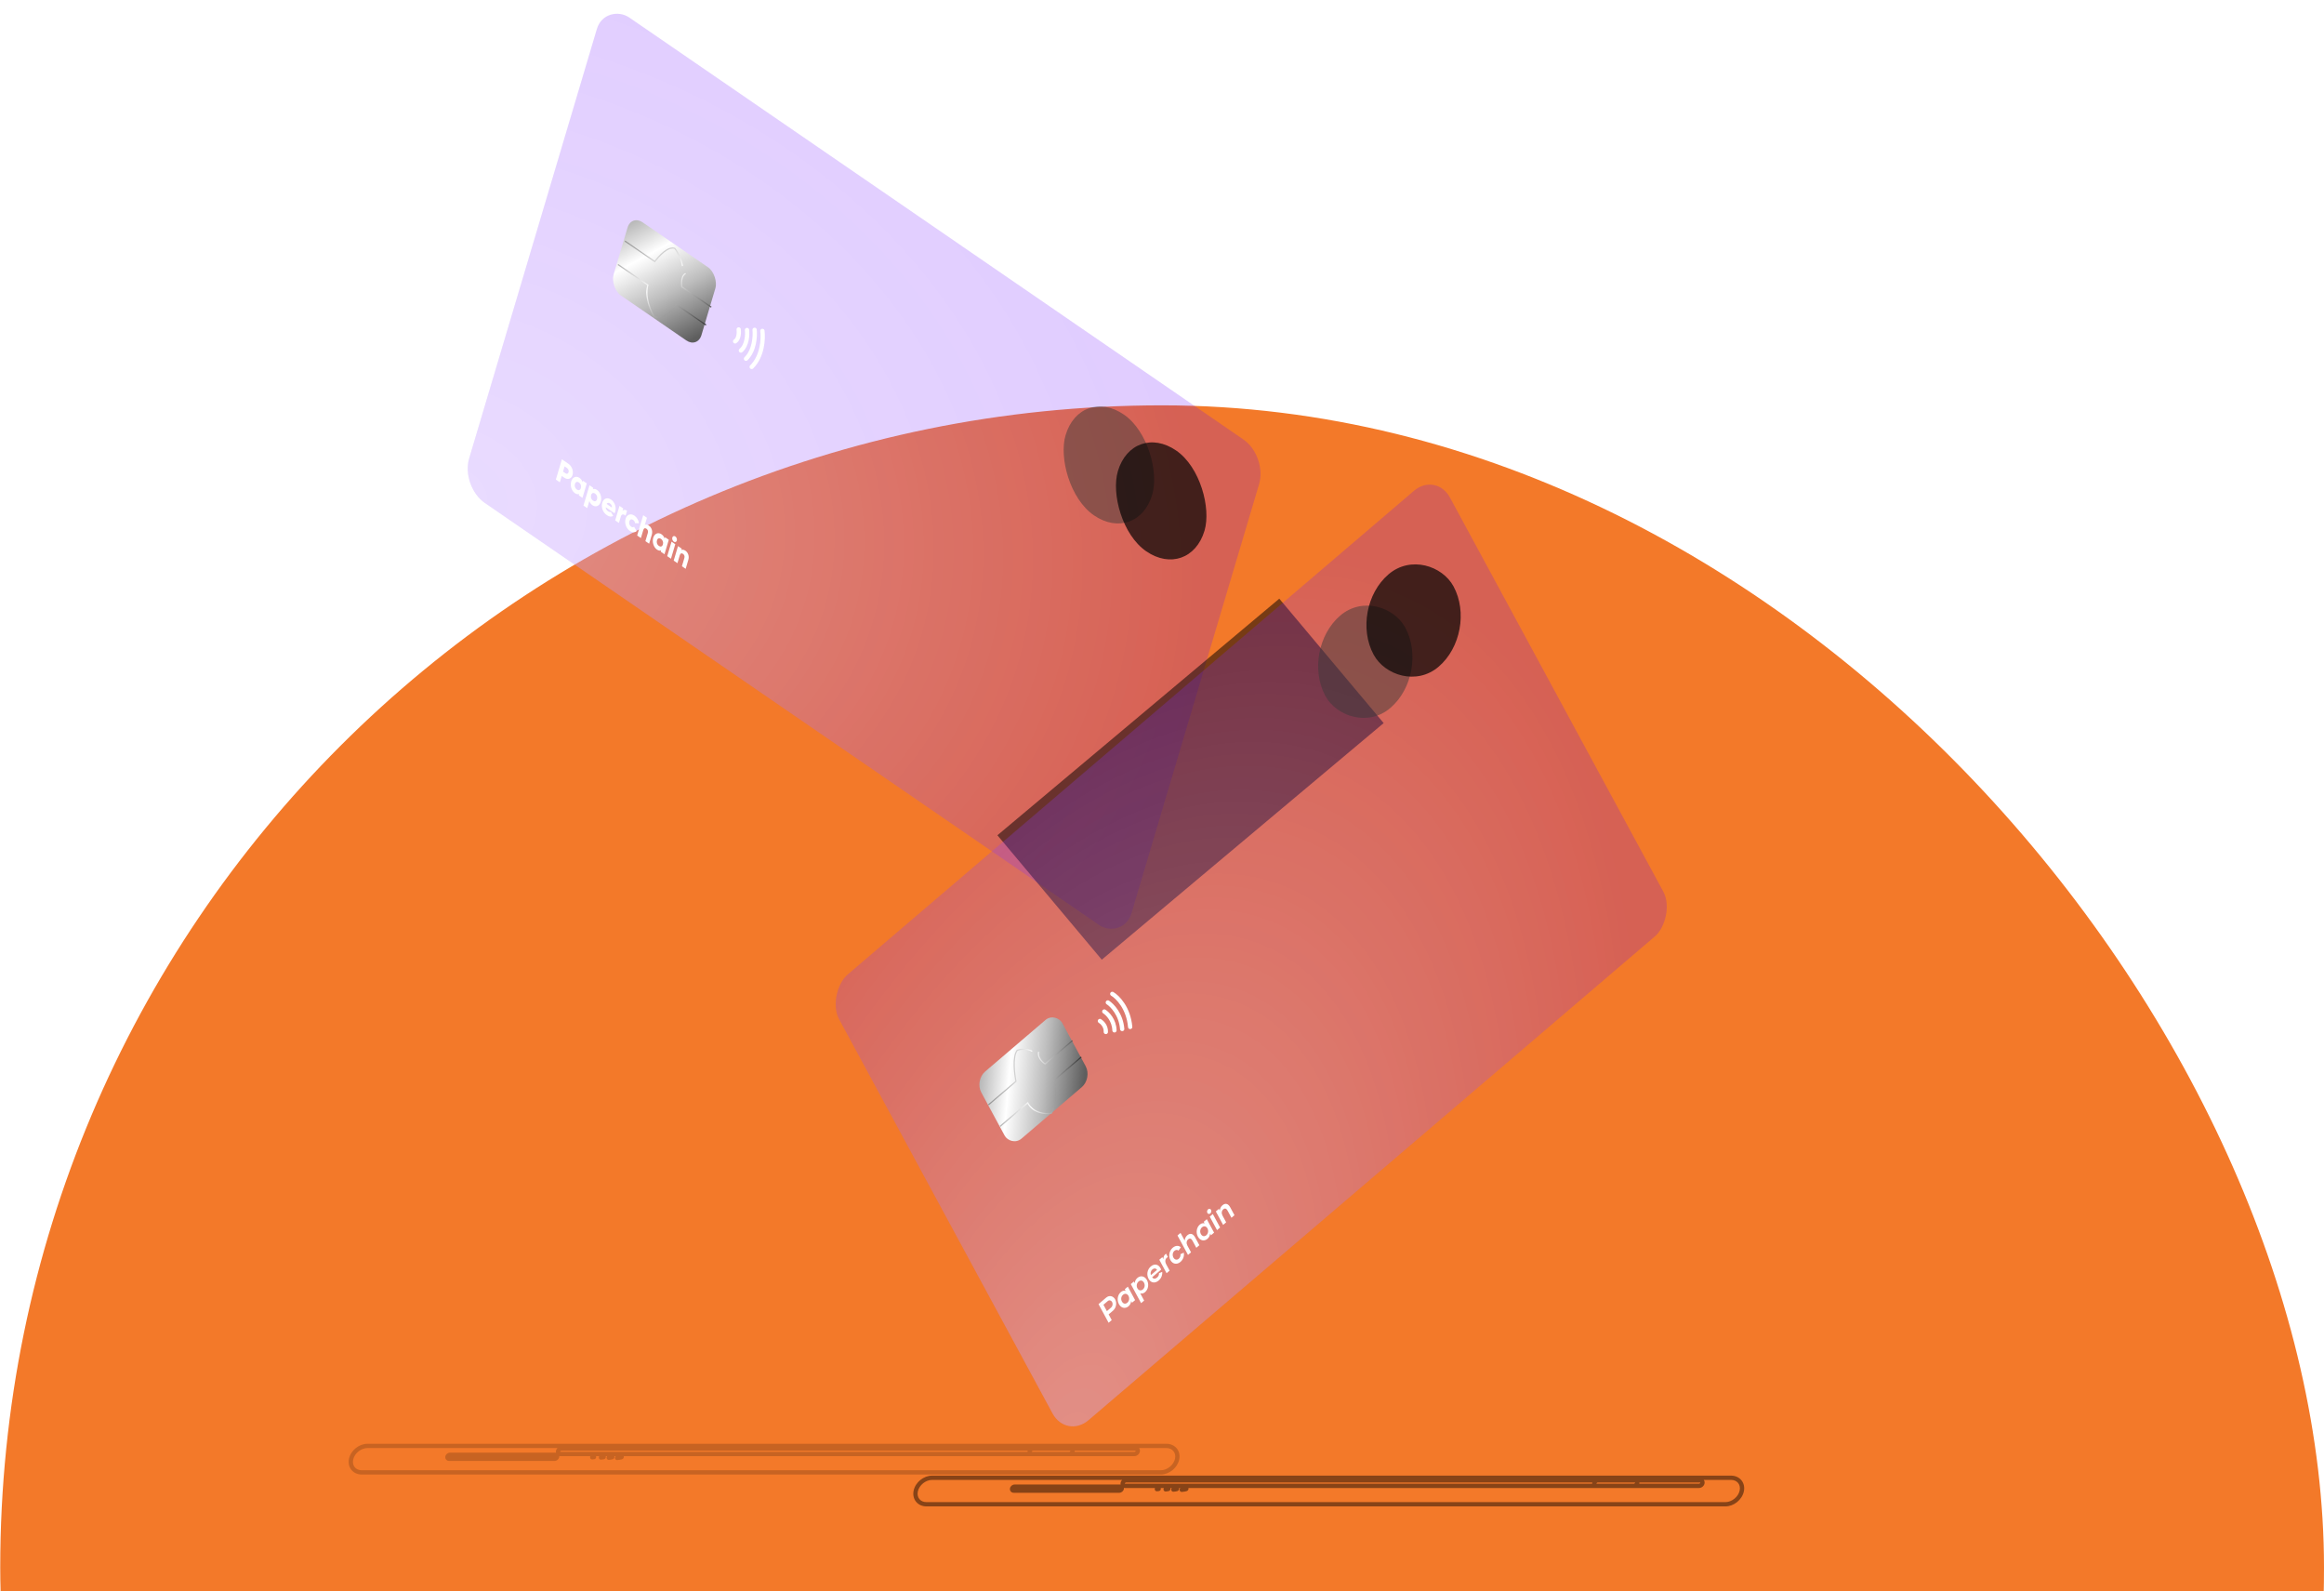 <svg width="1537" height="1052" viewBox="0 0 1537 1052" fill="none" xmlns="http://www.w3.org/2000/svg">
<rect x="0.158" y="268" width="1536.84" height="1536.84" rx="768.421" fill="#F37929"/>
<g filter="url(#filter0_bii)">
<rect width="335.043" height="531.536" rx="19.314" transform="matrix(0.285 -0.958 0.824 0.566 304 321.112)" fill="#6503FF" fill-opacity="0.2"/>
<rect width="335.043" height="531.536" rx="19.314" transform="matrix(0.285 -0.958 0.824 0.566 304 321.112)" fill="url(#paint0_radial)"/>
</g>
<rect opacity="0.48" width="69.532" height="69.532" rx="34.766" transform="matrix(0.824 0.566 -0.285 0.958 714.637 254.424)" fill="#3A3A3A"/>
<rect opacity="0.7" width="69.532" height="69.532" rx="34.766" transform="matrix(0.824 0.566 -0.285 0.958 749.231 278.2)" fill="#040404"/>
<g filter="url(#filter1_i)">
<rect width="70.562" height="50.475" rx="9.013" transform="matrix(0.824 0.566 -0.285 0.958 418.359 142.671)" fill="url(#paint1_linear)"/>
</g>
<path d="M413.307 159.369L433.082 172.96C435.665 169.349 441.929 162.554 446.317 164.265C447.643 165.918 450.512 170.558 451.372 175.893M408.69 174.877L428.465 188.467C426.178 196.147 430.399 205.809 432.795 209.68C438.302 211.21 444.796 204.831 447.356 201.451L466.909 214.89M470.427 203.074L450.873 189.635C450.564 187.1 450.65 181.802 453.475 180.897" stroke="url(#paint2_linear)" stroke-width="0.773"/>
<path d="M488.538 217.812C488.804 219.779 488.707 224.112 486.186 225.71M494.052 218.182C494.415 221.256 494.115 228.275 490.01 231.757M499.072 218.065C499.509 222.181 498.981 231.768 493.377 237.193M504.227 218.783C504.881 223.742 504.379 235.448 497.136 242.601" stroke="white" stroke-width="2.833" stroke-linecap="round" stroke-linejoin="round"/>
<path d="M375.984 306.67L371.616 303.668L367.621 317.086L370.259 318.899L371.514 314.682L373.245 315.871C375.519 317.435 377.894 316.596 378.653 314.046C379.412 311.497 378.259 308.234 375.984 306.67ZM374.101 312.996L372.37 311.807L373.398 308.356L375.128 309.546C375.936 310.101 376.307 311.256 376.016 312.234C375.724 313.211 374.909 313.551 374.101 312.996ZM385.599 317.897L385.331 318.797C385.004 317.695 384.327 316.699 383.223 315.94C381.064 314.456 378.627 315.437 377.777 318.293C376.926 321.149 378.05 324.577 380.209 326.061C381.314 326.82 382.253 326.934 383.014 326.58L382.745 327.481L385.218 329.18L388.071 319.596L385.599 317.897ZM381.514 323.679C380.377 322.898 379.821 321.43 380.249 319.993C380.677 318.555 381.77 318.22 382.907 319.002C384.044 319.784 384.6 321.251 384.172 322.689C383.744 324.126 382.652 324.461 381.514 323.679ZM394.893 323.961C393.789 323.202 392.85 323.088 392.089 323.443L392.357 322.542L389.885 320.842L385.89 334.26L388.362 335.96L389.772 331.225C390.099 332.327 390.776 333.323 391.88 334.082C394.039 335.566 396.476 334.585 397.326 331.729C398.176 328.873 397.052 325.445 394.893 323.961ZM392.196 331.02C391.059 330.239 390.503 328.771 390.931 327.334C391.359 325.896 392.451 325.562 393.588 326.343C394.726 327.125 395.282 328.592 394.854 330.03C394.425 331.467 393.333 331.802 392.196 331.02ZM400.594 335.361L406.445 339.382C406.62 339.063 406.767 338.702 406.887 338.3C407.748 335.405 406.613 332.016 404.207 330.362C401.602 328.572 399.166 329.553 398.316 332.409C397.465 335.265 398.556 338.67 401.375 340.608C402.94 341.684 404.36 341.851 405.556 341.103L403.972 338.421C403.516 338.616 402.848 338.526 402.172 338.062C401.266 337.439 400.61 336.573 400.594 335.361ZM401.184 333.18C401.705 332.361 402.492 332.254 403.431 332.9C404.173 333.41 404.795 334.322 404.727 335.615L401.184 333.18ZM411.68 337.877L412.188 336.171L409.716 334.472L406.862 344.056L409.334 345.755L410.624 341.423C411.189 339.525 412.782 340.043 413.747 340.937L414.717 337.678C413.679 336.965 412.392 336.819 411.68 337.877ZM416.597 351.07C418.212 352.18 419.904 352.165 421.058 351.157L419.327 348.235C418.864 348.725 418.134 348.709 417.409 348.21C416.337 347.474 415.814 346.029 416.208 344.706C416.602 343.384 417.661 343.027 418.733 343.763C419.458 344.261 419.931 345.072 420.012 345.935L422.605 345.962C422.336 343.999 421.209 342.048 419.61 340.949C417.105 339.227 414.586 340.151 413.736 343.007C412.885 345.863 414.092 349.348 416.597 351.07ZM429.16 347.512C428.072 346.764 427.111 346.658 426.455 347.061L427.864 342.327L425.392 340.627L421.397 354.045L423.869 355.745L425.427 350.512C425.833 349.151 426.642 348.968 427.548 349.591C428.339 350.134 428.817 351.132 428.463 352.321L426.836 357.784L429.309 359.483L431.061 353.598C431.831 351.01 430.824 348.656 429.16 347.512ZM439.843 355.178L439.575 356.078C439.248 354.976 438.571 353.98 437.467 353.221C435.308 351.737 432.871 352.718 432.021 355.574C431.171 358.43 432.295 361.858 434.454 363.342C435.558 364.101 436.497 364.215 437.258 363.861L436.99 364.762L439.462 366.461L442.315 356.877L439.843 355.178ZM435.759 360.96C434.621 360.179 434.065 358.711 434.493 357.274C434.921 355.836 436.014 355.501 437.151 356.283C438.288 357.065 438.844 358.532 438.416 359.97C437.988 361.407 436.896 361.742 435.759 360.96ZM445.617 358.13C446.424 358.685 447.334 358.363 447.614 357.424C447.893 356.485 447.452 355.234 446.644 354.679C445.836 354.124 444.926 354.446 444.647 355.385C444.367 356.324 444.809 357.575 445.617 358.13ZM441.276 367.708L443.748 369.407L446.602 359.823L444.129 358.123L441.276 367.708ZM453.32 364.117C452.232 363.369 451.271 363.263 450.615 363.666L450.883 362.765L448.411 361.066L445.557 370.65L448.03 372.35L449.588 367.117C449.993 365.756 450.802 365.573 451.708 366.196C452.5 366.739 452.977 367.737 452.623 368.926L450.997 374.389L453.469 376.088L455.221 370.203C455.991 367.615 454.985 365.261 453.32 364.117Z" fill="white"/>
<g filter="url(#filter2_f)">
<rect x="659.646" y="552.247" width="243.358" height="107.389" transform="rotate(-40 659.646 552.247)" fill="black" fill-opacity="0.51"/>
</g>
<g filter="url(#filter3_bii)">
<rect width="335.043" height="531.536" rx="19.314" transform="matrix(-0.476 -0.879 0.76 -0.649 704.503 950.962)" fill="#6503FF" fill-opacity="0.2"/>
<rect width="335.043" height="531.536" rx="19.314" transform="matrix(-0.476 -0.879 0.76 -0.649 704.503 950.962)" fill="url(#paint3_radial)"/>
</g>
<rect opacity="0.48" width="69.532" height="69.532" rx="34.766" transform="matrix(0.76 -0.649 0.476 0.879 859.991 429.533)" fill="#3A3A3A"/>
<rect opacity="0.7" width="69.532" height="69.532" rx="34.766" transform="matrix(0.76 -0.649 0.476 0.879 891.911 402.271)" fill="#040404"/>
<g filter="url(#filter4_i)">
<rect width="70.562" height="50.475" rx="9.013" transform="matrix(0.76 -0.649 0.476 0.879 645.445 715.104)" fill="url(#paint4_linear)"/>
</g>
<path d="M653.698 730.522L671.944 714.938C670.878 709.848 669.551 698.619 672.764 694.421C674.463 693.796 678.818 693.049 682.649 695.061M661.399 744.752L679.644 729.169C683.458 736.216 691.681 736.723 695.316 736.095C698.954 730.479 698.004 719.213 697.075 714.282L715.116 698.873M709.249 688.03L691.207 703.44C689.434 702.367 686.085 699.261 686.868 695.421" stroke="url(#paint5_linear)" stroke-width="0.773"/>
<path d="M727.426 675.057C728.814 675.859 731.542 678.43 731.348 682.305M730.325 668.773C732.468 670.088 736.817 674.421 737.066 681.23M732.673 662.794C735.518 664.613 741.402 670.671 742.171 680.347M735.621 657.13C739.111 659.171 746.364 666.4 747.448 678.986" stroke="white" stroke-width="2.833" stroke-linecap="round" stroke-linejoin="round"/>
<path d="M731.508 857.992L726.52 862.253L733.183 874.565L735.251 872.799L733.214 869.035L736.043 866.619C738.491 864.527 738.64 861.186 737.517 859.11C736.412 857.07 733.85 855.992 731.508 857.992ZM734.821 864.525L732.053 866.889L729.768 862.667L732.627 860.225C733.646 859.355 734.913 859.765 735.503 860.855C736.084 861.928 735.946 863.563 734.821 864.525ZM746.345 863.684C747.425 862.762 747.991 861.507 748.1 860.23L748.69 861.321L750.713 859.593L745.897 850.693L743.874 852.42L744.455 853.493C743.469 853.152 742.342 853.369 741.262 854.291C739.133 856.11 738.535 859.526 740.001 862.235C741.458 864.926 744.216 865.502 746.345 863.684ZM745.571 861.31C744.309 862.388 742.822 862.064 741.984 860.516C741.156 858.985 741.473 857.146 742.735 856.068C743.951 855.029 745.505 855.27 746.334 856.801C747.171 858.349 746.788 860.271 745.571 861.31ZM752.235 844.919C751.14 845.854 750.58 847.079 750.455 848.369L749.874 847.296L747.867 849.01L754.682 861.604L756.689 859.89L754.1 855.105C755.101 855.434 756.223 855.247 757.318 854.312C759.447 852.494 760.02 849.073 758.563 846.381C757.097 843.673 754.364 843.101 752.235 844.919ZM755.845 852.535C754.628 853.574 753.065 853.315 752.227 851.767C751.399 850.237 751.792 848.333 753.008 847.293C754.271 846.215 755.749 846.522 756.577 848.052C757.414 849.6 757.107 851.457 755.845 852.535ZM766.329 846.616C768.352 844.888 768.856 842.451 768.669 840.913L766.526 841.843C766.584 842.772 766.267 843.788 765.294 844.62C763.894 845.815 762.719 845.533 761.963 844.506L767.94 839.402C767.833 839.081 767.691 838.817 767.538 838.536C766.158 835.985 763.619 835.197 761.094 837.353C758.676 839.418 758.168 842.835 759.605 845.491C761.128 848.306 763.865 848.72 766.329 846.616ZM761.173 843.046C760.728 841.935 760.974 840.336 762.145 839.336C763.346 838.31 764.552 838.566 765.234 839.578L761.173 843.046ZM769.435 832.518L768.721 831.199L766.713 832.913L771.53 841.814L773.537 840.099L771.443 836.23C770.149 833.837 770.57 832.192 772.374 831.088L771.194 828.907C769.888 829.739 769.329 831.091 769.435 832.518ZM780.703 834.339C782.817 832.533 783.303 829.855 782.874 828.241L780.68 829.241C780.912 830.123 780.569 831.419 779.565 832.276C778.288 833.367 776.791 832.82 776.039 831.43C775.277 830.023 775.442 828.108 776.719 827.017C777.723 826.16 778.837 826.288 779.404 826.884L780.942 824.671C779.914 823.594 777.734 823.141 775.605 824.959C773.263 826.959 772.624 830.463 774.061 833.119C775.508 835.792 778.346 836.352 780.703 834.339ZM785.235 816.734C784.125 817.683 783.602 818.977 783.499 820.224L780.757 815.158L778.75 816.872L785.698 829.713L787.706 827.998L785.326 823.601C784.479 822.035 784.657 820.392 785.782 819.43C786.892 818.482 787.891 818.89 788.624 820.244L791.204 825.011L793.211 823.296L790.394 818.09C789.109 815.715 787.242 815.02 785.235 816.734ZM798.578 819.072C799.658 818.15 800.224 816.895 800.334 815.618L800.924 816.709L802.946 814.981L798.13 806.081L796.107 807.809L796.688 808.882C795.703 808.54 794.575 808.757 793.495 809.68C791.366 811.498 790.769 814.914 792.235 817.623C793.691 820.314 796.449 820.891 798.578 819.072ZM797.805 816.698C796.542 817.776 795.055 817.452 794.217 815.904C793.389 814.374 793.706 812.535 794.968 811.456C796.185 810.417 797.739 810.659 798.567 812.189C799.405 813.737 799.021 815.659 797.805 816.698ZM800.443 802.28C801.112 801.708 801.321 800.655 800.902 799.881C800.502 799.143 799.646 798.999 798.977 799.571C798.308 800.142 798.099 801.195 798.499 801.934C798.918 802.708 799.774 802.851 800.443 802.28ZM804.901 813.312L806.924 811.584L802.107 802.684L800.085 804.412L804.901 813.312ZM808.463 796.896C807.353 797.844 806.831 799.139 806.727 800.385L806.117 799.259L804.11 800.974L808.926 809.874L810.934 808.16L808.554 803.762C807.707 802.197 807.885 800.553 809.01 799.592C810.121 798.644 811.119 799.051 811.852 800.405L814.432 805.172L816.439 803.458L813.622 798.251C812.337 795.876 810.471 795.181 808.463 796.896Z" fill="white"/>
<g opacity="0.6">
<g filter="url(#filter5_f)">
<path d="M1141.1 994.57V993.153V994.57ZM1144.84 977.058V978.474V977.058ZM612.716 994.57V995.986V994.57ZM744 982.408V983.825V982.408ZM1080.52 982.408V980.992V982.408ZM1081.3 978.774V977.358V978.774ZM744.778 978.774V980.19V978.774ZM1055.92 982.408V980.992V982.408ZM1123.67 982.408V983.825V982.408ZM1124.44 978.774V980.19V978.774ZM1056.7 978.774V977.358V978.774ZM670.426 985.571V986.988V985.571ZM740.249 985.571V984.155V985.571ZM740.813 982.933V981.517V982.933ZM670.99 982.933V984.35V982.933ZM694.023 983.846V985.263L694.13 985.263L694.235 985.247L694.023 983.846ZM705.217 983.041L705.242 981.625L705.222 981.624L705.201 981.625L705.217 983.041ZM693.842 984.692L695.227 984.989L695.594 983.276H693.842V984.692ZM717.401 984.692V983.276H717.302L717.204 983.289L717.401 984.692ZM704.687 985.518L704.648 986.934L704.679 986.934L704.71 986.934L704.687 985.518ZM717.539 984.048L717.401 985.457L717.47 985.464H717.539V984.048ZM765.325 982.741C764.546 982.668 763.855 983.241 763.783 984.02C763.71 984.799 764.282 985.489 765.061 985.562L765.325 982.741ZM765.002 983.169C764.221 983.224 763.633 983.901 763.688 984.681C763.743 985.462 764.42 986.05 765.2 985.995L765.002 983.169ZM771.188 982.587C770.41 982.51 769.716 983.079 769.639 983.858C769.563 984.636 770.131 985.329 770.91 985.406L771.188 982.587ZM770.766 983.326C769.987 983.395 769.411 984.082 769.48 984.861C769.548 985.641 770.236 986.217 771.015 986.148L770.766 983.326ZM776.389 982.426C775.611 982.346 774.915 982.912 774.836 983.691C774.756 984.469 775.322 985.164 776.1 985.244L776.389 982.426ZM775.881 983.469C775.103 983.546 774.534 984.24 774.612 985.019C774.689 985.797 775.383 986.365 776.162 986.288L775.881 983.469ZM781.963 982.297C781.185 982.224 780.494 982.795 780.42 983.574C780.347 984.353 780.918 985.044 781.697 985.117L781.963 982.297ZM781.409 983.597C780.631 983.676 780.064 984.371 780.143 985.149C780.222 985.927 780.917 986.494 781.695 986.415L781.409 983.597ZM616.463 978.474L1144.84 978.474V975.641L616.463 975.641V978.474ZM1141.1 993.153L612.716 993.153V995.986L1141.1 995.986V993.153ZM1150.54 985.517C1149.64 989.7 1145.37 993.153 1141.1 993.153V995.986C1146.71 995.986 1152.13 991.599 1153.31 986.11L1150.54 985.517ZM1144.84 978.474C1146.93 978.474 1148.54 979.292 1149.53 980.513C1150.51 981.734 1150.98 983.477 1150.54 985.517L1153.31 986.11C1153.91 983.315 1153.3 980.68 1151.73 978.732C1150.15 976.784 1147.7 975.641 1144.84 975.641V978.474ZM607.02 986.11C607.916 981.928 612.186 978.474 616.463 978.474V975.641C610.85 975.641 605.425 980.028 604.25 985.517L607.02 986.11ZM604.25 985.517C603.652 988.313 604.256 990.948 605.832 992.896C607.407 994.844 609.857 995.986 612.716 995.986V993.153C610.629 993.153 609.022 992.336 608.034 991.115C607.047 989.894 606.584 988.15 607.02 986.11L604.25 985.517ZM744.778 980.19L1081.3 980.19V977.358L744.778 977.358V980.19ZM1080.52 980.992L744 980.992V983.825L1080.52 983.825V980.992ZM744 980.992C743.932 980.992 743.899 980.979 743.893 980.976C743.886 980.973 743.892 980.975 743.901 980.986C743.91 980.996 743.911 981.003 743.909 980.996C743.907 980.989 743.901 980.954 743.916 980.888L741.146 980.295C740.957 981.174 741.139 982.074 741.699 982.767C742.258 983.459 743.101 983.825 744 983.825V980.992ZM1081.39 980.295C1081.31 980.645 1080.88 980.992 1080.52 980.992V983.825C1082.22 983.825 1083.8 982.544 1084.16 980.888L1081.39 980.295ZM1081.3 980.19C1081.37 980.19 1081.4 980.204 1081.41 980.207C1081.42 980.21 1081.41 980.208 1081.4 980.197C1081.39 980.186 1081.39 980.179 1081.39 980.186C1081.39 980.194 1081.4 980.228 1081.39 980.295L1084.16 980.888C1084.34 980.008 1084.16 979.108 1083.6 978.416C1083.04 977.723 1082.2 977.358 1081.3 977.358V980.19ZM744.778 977.358C743.083 977.358 741.5 978.638 741.146 980.295L743.916 980.888C743.991 980.537 744.42 980.19 744.778 980.19V977.358ZM1056.7 980.19L1124.44 980.19V977.358L1056.7 977.358V980.19ZM1123.67 980.992L1055.92 980.992V983.825L1123.67 983.825V980.992ZM1055.92 980.992C1055.85 980.992 1055.82 980.979 1055.81 980.976C1055.81 980.973 1055.81 980.975 1055.82 980.986C1055.83 980.996 1055.83 981.003 1055.83 980.996C1055.83 980.989 1055.82 980.954 1055.84 980.888L1053.07 980.295C1052.88 981.174 1053.06 982.074 1053.62 982.767C1054.18 983.459 1055.02 983.825 1055.92 983.825V980.992ZM1124.53 980.295C1124.45 980.645 1124.02 980.992 1123.67 980.992V983.825C1125.36 983.825 1126.94 982.544 1127.3 980.888L1124.53 980.295ZM1124.44 980.19C1124.51 980.19 1124.54 980.204 1124.55 980.207C1124.56 980.21 1124.55 980.208 1124.54 980.197C1124.53 980.186 1124.53 980.179 1124.53 980.186C1124.54 980.194 1124.54 980.228 1124.53 980.295L1127.3 980.888C1127.49 980.008 1127.3 979.108 1126.74 978.416C1126.18 977.723 1125.34 977.358 1124.44 977.358V980.19ZM1056.7 977.358C1055 977.358 1053.42 978.638 1053.07 980.295L1055.84 980.888C1055.91 980.537 1056.34 980.19 1056.7 980.19V977.358ZM670.99 984.35L740.813 984.35V981.517L670.99 981.517V984.35ZM740.249 984.155L670.426 984.155V986.988L740.249 986.988V984.155ZM670.426 984.155C670.439 984.155 670.555 984.17 670.656 984.295C670.757 984.419 670.747 984.535 670.744 984.549L667.974 983.956C667.815 984.698 667.966 985.474 668.453 986.076C668.94 986.678 669.667 986.988 670.426 986.988V984.155ZM740.495 983.956C740.495 983.955 740.492 983.97 740.475 983.997C740.457 984.024 740.43 984.055 740.395 984.084C740.359 984.113 740.323 984.132 740.293 984.144C740.263 984.155 740.248 984.155 740.249 984.155V986.988C741.662 986.988 742.969 985.931 743.265 984.549L740.495 983.956ZM740.813 984.35C740.8 984.35 740.684 984.335 740.583 984.21C740.482 984.085 740.492 983.969 740.495 983.956L743.265 984.549C743.424 983.807 743.273 983.031 742.786 982.429C742.299 981.827 741.572 981.517 740.813 981.517V984.35ZM670.99 981.517C669.577 981.517 668.27 982.574 667.974 983.956L670.744 984.549C670.744 984.55 670.747 984.535 670.764 984.508C670.782 984.481 670.809 984.45 670.844 984.421C670.88 984.392 670.916 984.372 670.946 984.361C670.976 984.35 670.991 984.35 670.99 984.35V981.517ZM669.363 985.263H694.023V982.43L669.363 982.43V985.263ZM694.235 985.247C695.788 985.012 700.221 984.516 705.234 984.457L705.201 981.625C700.048 981.685 695.485 982.193 693.812 982.446L694.235 985.247ZM705.192 984.457C707.069 984.491 711.398 984.611 713.834 984.821L714.077 981.999C711.534 981.78 707.117 981.658 705.242 981.625L705.192 984.457ZM669.182 986.108L693.842 986.108V983.276L669.182 983.276V986.108ZM741.786 983.276L717.401 983.276V986.108L741.786 986.108V983.276ZM717.204 983.289C715.61 983.513 710.806 984 704.664 984.101L704.71 986.934C710.956 986.831 715.877 986.336 717.598 986.095L717.204 983.289ZM704.726 984.102C702.909 984.052 700.193 983.951 697.95 983.811C696.823 983.74 695.841 983.662 695.158 983.578C694.806 983.535 694.584 983.496 694.471 983.468C694.4 983.451 694.454 983.457 694.555 983.509C694.599 983.531 694.762 983.616 694.921 983.798C695.105 984.008 695.346 984.436 695.227 984.989L692.457 984.396C692.333 984.975 692.583 985.428 692.789 985.664C692.971 985.872 693.17 985.982 693.263 986.03C693.463 986.132 693.668 986.188 693.794 986.219C694.077 986.289 694.437 986.343 694.813 986.389C695.583 986.484 696.634 986.567 697.773 986.638C700.062 986.781 702.813 986.883 704.648 986.934L704.726 984.102ZM741.924 982.631L717.539 982.631V985.464L741.924 985.464V982.631ZM717.676 982.638C717.423 982.613 717.157 982.582 716.945 982.548C716.837 982.531 716.76 982.516 716.712 982.505C716.627 982.485 716.706 982.495 716.834 982.561C716.875 982.582 716.952 982.625 717.04 982.695C717.12 982.759 717.274 982.897 717.394 983.125C717.529 983.382 717.606 983.732 717.513 984.11C717.427 984.455 717.234 984.677 717.111 984.791C716.896 984.99 716.68 985.055 716.67 985.059C716.619 985.076 716.593 985.08 716.615 985.076C716.723 985.055 717.04 985.018 717.709 984.986L717.572 982.156C716.905 982.189 716.406 982.231 716.076 982.295C715.988 982.312 715.876 982.337 715.76 982.376C715.685 982.402 715.427 982.49 715.187 982.711C715.053 982.836 714.852 983.069 714.764 983.426C714.667 983.815 714.746 984.175 714.887 984.444C715.11 984.868 715.474 985.046 715.531 985.076C715.745 985.187 715.97 985.241 716.071 985.264C716.21 985.297 716.359 985.324 716.502 985.346C716.789 985.391 717.115 985.43 717.401 985.457L717.676 982.638ZM765.061 985.562C765.259 985.58 765.462 985.604 765.619 985.63C765.699 985.643 765.749 985.653 765.773 985.659C765.836 985.675 765.725 985.656 765.574 985.57C765.534 985.547 765.206 985.369 765.018 984.95C764.904 984.695 764.856 984.378 764.936 984.049C765.011 983.742 765.171 983.533 765.287 983.414C765.492 983.203 765.703 983.124 765.731 983.113C765.793 983.089 765.831 983.081 765.823 983.083C765.767 983.096 765.539 983.132 765.002 983.169L765.2 985.995C765.737 985.957 766.166 985.912 766.464 985.842C766.545 985.824 766.653 985.795 766.767 985.75C766.847 985.719 767.094 985.619 767.318 985.388C767.444 985.259 767.61 985.039 767.688 984.722C767.771 984.383 767.722 984.056 767.603 983.791C767.406 983.352 767.055 983.154 766.981 983.111C766.761 982.985 766.534 982.929 766.449 982.908C766.324 982.877 766.192 982.853 766.072 982.833C765.83 982.794 765.56 982.763 765.325 982.741L765.061 985.562ZM770.91 985.406C771.212 985.436 771.528 985.476 771.778 985.521C771.905 985.543 771.994 985.563 772.047 985.578C772.143 985.604 772.041 985.59 771.892 985.491C771.836 985.455 771.54 985.261 771.388 984.847C771.301 984.608 771.275 984.332 771.343 984.053C771.406 983.789 771.534 983.599 771.637 983.48C771.821 983.269 772.014 983.185 772.04 983.174C772.093 983.15 772.118 983.145 772.092 983.152C771.958 983.188 771.575 983.255 770.766 983.326L771.015 986.148C771.825 986.076 772.433 985.995 772.835 985.886C772.942 985.857 773.073 985.815 773.206 985.755C773.311 985.708 773.558 985.588 773.772 985.342C774.047 985.027 774.271 984.479 774.048 983.871C773.883 983.422 773.554 983.194 773.448 983.124C773.197 982.959 772.923 982.881 772.797 982.846C772.628 982.8 772.446 982.762 772.274 982.732C771.927 982.67 771.534 982.621 771.188 982.587L770.91 985.406ZM776.1 985.244C776.498 985.285 776.915 985.341 777.251 985.404C777.42 985.436 777.545 985.465 777.626 985.489C777.751 985.526 777.664 985.518 777.523 985.416C777.461 985.372 777.19 985.174 777.06 984.771C776.987 984.546 776.972 984.294 777.032 984.043C777.089 983.803 777.2 983.626 777.294 983.511C777.463 983.306 777.639 983.223 777.659 983.213C777.703 983.192 777.714 983.191 777.67 983.205C777.461 983.267 776.934 983.364 775.881 983.469L776.162 986.288C777.218 986.183 777.984 986.066 778.476 985.92C778.607 985.881 778.756 985.83 778.904 985.757C779.029 985.696 779.276 985.563 779.485 985.307C779.744 984.992 779.942 984.475 779.756 983.9C779.61 983.448 779.297 983.203 779.17 983.112C778.898 982.917 778.588 982.819 778.426 982.772C778.22 982.711 777.994 982.661 777.776 982.62C777.336 982.537 776.833 982.472 776.389 982.426L776.1 985.244ZM781.697 985.117C782.215 985.166 782.765 985.234 783.212 985.314C783.437 985.354 783.614 985.393 783.738 985.427C783.799 985.444 783.832 985.456 783.843 985.461C783.862 985.468 783.811 985.451 783.731 985.396C783.682 985.363 783.407 985.174 783.27 984.773C783.192 984.545 783.174 984.288 783.236 984.031C783.294 983.788 783.408 983.611 783.501 983.499C783.666 983.302 783.834 983.227 783.836 983.226C783.863 983.213 783.854 983.22 783.784 983.241C783.473 983.332 782.761 983.46 781.409 983.597L781.695 986.415C783.049 986.278 783.995 986.131 784.581 985.959C784.735 985.914 784.902 985.857 785.063 985.779C785.2 985.714 785.458 985.576 785.675 985.316C785.944 984.994 786.155 984.457 785.951 983.859C785.794 983.397 785.464 983.149 785.331 983.059C785.041 982.86 784.702 982.755 784.5 982.699C784.255 982.63 783.98 982.573 783.707 982.525C783.159 982.427 782.526 982.35 781.963 982.297L781.697 985.117Z" fill="black" fill-opacity="0.74"/>
</g>
<g filter="url(#filter6_f)">
<path d="M767.656 973.512V972.095V973.512ZM771.404 956V957.416V956ZM239.276 973.512V974.928V973.512ZM370.56 961.35V962.767V961.35ZM707.084 961.35V959.934V961.35ZM707.862 957.716V956.3V957.716ZM371.338 957.716V959.133V957.716ZM682.48 961.35V959.934V961.35ZM750.226 961.35V962.767V961.35ZM751.004 957.716V959.133V957.716ZM683.258 957.716V956.3V957.716ZM296.986 964.514V965.93V964.514ZM366.809 964.514V963.097V964.514ZM367.374 961.875V960.459V961.875ZM297.551 961.875V963.292V961.875ZM320.584 962.789V964.205L320.69 964.205L320.795 964.189L320.584 962.789ZM331.778 961.983L331.803 960.567L331.782 960.567L331.761 960.567L331.778 961.983ZM320.403 963.634L321.788 963.931L322.154 962.218H320.403V963.634ZM343.961 963.634V962.218H343.862L343.764 962.232L343.961 963.634ZM331.248 964.46L331.209 965.876L331.24 965.877L331.271 965.876L331.248 964.46ZM344.099 962.99L343.962 964.4L344.03 964.406H344.099V962.99ZM391.885 961.683C391.106 961.611 390.416 962.183 390.343 962.962C390.27 963.741 390.843 964.431 391.622 964.504L391.885 961.683ZM391.562 962.111C390.782 962.166 390.194 962.843 390.248 963.623C390.303 964.404 390.98 964.992 391.76 964.937L391.562 962.111ZM397.748 961.529C396.97 961.452 396.277 962.021 396.2 962.8C396.123 963.578 396.692 964.272 397.47 964.348L397.748 961.529ZM397.327 962.268C396.547 962.337 395.971 963.024 396.04 963.803C396.109 964.583 396.796 965.159 397.575 965.09L397.327 962.268ZM402.95 961.368C402.172 961.288 401.476 961.855 401.396 962.633C401.316 963.411 401.882 964.106 402.661 964.186L402.95 961.368ZM402.442 962.411C401.663 962.488 401.095 963.182 401.172 963.961C401.25 964.739 401.944 965.307 402.722 965.23L402.442 962.411ZM408.524 961.239C407.745 961.166 407.054 961.737 406.981 962.516C406.907 963.295 407.479 963.986 408.258 964.06L408.524 961.239ZM407.97 962.539C407.191 962.618 406.625 963.313 406.704 964.091C406.783 964.87 407.477 965.436 408.256 965.357L407.97 962.539ZM243.024 957.416L771.404 957.416V954.584L243.024 954.584V957.416ZM767.656 972.095L239.276 972.095V974.928L767.656 974.928V972.095ZM777.099 964.46C776.204 968.642 771.934 972.095 767.656 972.095V974.928C773.27 974.928 778.695 970.541 779.869 965.052L777.099 964.46ZM771.404 957.416C773.491 957.416 775.098 958.234 776.086 959.455C777.073 960.676 777.536 962.419 777.099 964.46L779.869 965.052C780.468 962.257 779.863 959.622 778.288 957.674C776.713 955.726 774.263 954.584 771.404 954.584V957.416ZM233.581 965.052C234.476 960.87 238.747 957.416 243.024 957.416V954.584C237.411 954.584 231.986 958.971 230.811 964.459L233.581 965.052ZM230.811 964.459C230.213 967.255 230.817 969.89 232.392 971.838C233.967 973.786 236.417 974.928 239.276 974.928V972.095C237.19 972.095 235.582 971.278 234.595 970.057C233.607 968.836 233.144 967.093 233.581 965.052L230.811 964.459ZM371.338 959.133L707.862 959.133V956.3L371.338 956.3V959.133ZM707.084 959.934L370.56 959.934V962.767L707.084 962.767V959.934ZM370.56 959.934C370.492 959.934 370.46 959.921 370.453 959.918C370.447 959.915 370.453 959.917 370.462 959.928C370.471 959.939 370.471 959.945 370.47 959.938C370.468 959.931 370.462 959.897 370.476 959.83L367.706 959.237C367.518 960.116 367.699 961.016 368.259 961.709C368.819 962.401 369.661 962.767 370.56 962.767V959.934ZM707.946 959.237C707.871 959.587 707.442 959.934 707.084 959.934V962.767C708.778 962.767 710.361 961.487 710.716 959.83L707.946 959.237ZM707.862 959.133C707.93 959.133 707.962 959.146 707.969 959.149C707.976 959.152 707.969 959.15 707.96 959.139C707.952 959.128 707.951 959.121 707.953 959.128C707.954 959.136 707.96 959.17 707.946 959.237L710.716 959.83C710.904 958.95 710.723 958.05 710.163 957.358C709.603 956.665 708.761 956.3 707.862 956.3V959.133ZM371.338 956.3C369.644 956.3 368.061 957.58 367.706 959.237L370.476 959.83C370.551 959.479 370.98 959.133 371.338 959.133V956.3ZM683.258 959.133L751.004 959.133V956.3L683.258 956.3V959.133ZM750.226 959.934L682.48 959.934V962.767L750.226 962.767V959.934ZM682.48 959.934C682.412 959.934 682.38 959.921 682.373 959.918C682.366 959.915 682.373 959.917 682.382 959.928C682.39 959.939 682.391 959.945 682.389 959.938C682.388 959.931 682.382 959.897 682.396 959.83L679.626 959.237C679.438 960.116 679.619 961.016 680.179 961.709C680.739 962.401 681.581 962.767 682.48 962.767V959.934ZM751.088 959.237C751.013 959.587 750.584 959.934 750.226 959.934V962.767C751.92 962.767 753.503 961.487 753.858 959.83L751.088 959.237ZM751.004 959.133C751.072 959.133 751.104 959.146 751.111 959.149C751.118 959.152 751.111 959.15 751.102 959.139C751.094 959.128 751.093 959.121 751.095 959.128C751.096 959.136 751.102 959.17 751.088 959.237L753.858 959.83C754.046 958.95 753.865 958.05 753.305 957.358C752.745 956.665 751.903 956.3 751.004 956.3V959.133ZM683.258 956.3C681.564 956.3 679.98 957.58 679.626 959.237L682.396 959.83C682.471 959.479 682.9 959.133 683.258 959.133V956.3ZM297.551 963.292L367.374 963.292V960.459L297.551 960.459V963.292ZM366.809 963.097L296.986 963.097V965.93L366.809 965.93V963.097ZM296.986 963.097C297 963.097 297.116 963.112 297.216 963.237C297.317 963.361 297.307 963.478 297.305 963.491L294.535 962.898C294.376 963.64 294.527 964.416 295.014 965.018C295.501 965.62 296.228 965.93 296.986 965.93V963.097ZM367.055 962.898C367.056 962.897 367.052 962.912 367.035 962.939C367.018 962.966 366.991 962.997 366.955 963.026C366.919 963.055 366.883 963.075 366.853 963.086C366.824 963.097 366.808 963.097 366.809 963.097V965.93C368.222 965.93 369.53 964.873 369.825 963.491L367.055 962.898ZM367.374 963.292C367.36 963.292 367.245 963.277 367.144 963.152C367.043 963.028 367.053 962.911 367.055 962.898L369.825 963.491C369.984 962.749 369.833 961.973 369.346 961.371C368.859 960.769 368.132 960.459 367.374 960.459V963.292ZM297.551 960.459C296.138 960.459 294.83 961.516 294.535 962.898L297.305 963.491C297.304 963.492 297.308 963.477 297.325 963.45C297.342 963.423 297.369 963.392 297.405 963.363C297.441 963.334 297.477 963.315 297.507 963.303C297.536 963.292 297.552 963.292 297.551 963.292V960.459ZM295.923 964.205H320.584V961.372L295.923 961.372V964.205ZM320.795 964.189C322.349 963.954 326.781 963.458 331.794 963.399L331.761 960.567C326.609 960.627 322.046 961.135 320.372 961.388L320.795 964.189ZM331.752 963.399C333.629 963.433 337.959 963.553 340.394 963.763L340.638 960.941C338.095 960.722 333.677 960.6 331.803 960.567L331.752 963.399ZM295.742 965.051L320.403 965.051V962.218L295.742 962.218V965.051ZM368.346 962.218L343.961 962.218V965.051L368.346 965.051V962.218ZM343.764 962.232C342.171 962.455 337.366 962.942 331.224 963.044L331.271 965.876C337.517 965.773 342.438 965.278 344.158 965.037L343.764 962.232ZM331.287 963.044C329.469 962.994 326.753 962.893 324.51 962.753C323.384 962.682 322.402 962.604 321.718 962.52C321.367 962.477 321.144 962.438 321.032 962.41C320.96 962.393 321.015 962.399 321.116 962.451C321.159 962.473 321.322 962.558 321.481 962.74C321.665 962.951 321.906 963.378 321.788 963.931L319.018 963.338C318.894 963.917 319.143 964.37 319.35 964.606C319.532 964.814 319.731 964.924 319.824 964.972C320.023 965.074 320.228 965.13 320.355 965.161C320.638 965.231 320.998 965.286 321.373 965.332C322.144 965.426 323.194 965.509 324.334 965.58C326.622 965.723 329.374 965.825 331.209 965.876L331.287 963.044ZM368.484 961.573L344.099 961.573V964.406L368.484 964.406V961.573ZM344.236 961.58C343.983 961.555 343.718 961.524 343.505 961.49C343.398 961.473 343.32 961.458 343.272 961.447C343.188 961.427 343.267 961.437 343.394 961.503C343.436 961.524 343.512 961.567 343.6 961.637C343.681 961.702 343.834 961.839 343.954 962.067C344.09 962.325 344.167 962.674 344.073 963.052C343.987 963.397 343.794 963.619 343.672 963.733C343.456 963.932 343.241 963.998 343.231 964.001C343.179 964.019 343.154 964.022 343.175 964.018C343.284 963.997 343.6 963.96 344.269 963.928L344.133 961.099C343.466 961.131 342.966 961.173 342.636 961.237C342.548 961.254 342.437 961.279 342.321 961.318C342.246 961.344 341.987 961.432 341.748 961.653C341.613 961.778 341.413 962.011 341.324 962.368C341.227 962.757 341.306 963.118 341.448 963.386C341.67 963.81 342.034 963.989 342.092 964.018C342.306 964.129 342.531 964.183 342.632 964.207C342.77 964.239 342.92 964.266 343.062 964.288C343.35 964.334 343.675 964.372 343.962 964.4L344.236 961.58ZM391.622 964.504C391.819 964.522 392.022 964.546 392.18 964.572C392.26 964.585 392.31 964.595 392.333 964.601C392.397 964.617 392.286 964.599 392.134 964.512C392.094 964.489 391.766 964.311 391.579 963.892C391.464 963.637 391.416 963.32 391.497 962.991C391.572 962.684 391.732 962.475 391.848 962.356C392.052 962.145 392.264 962.066 392.291 962.056C392.353 962.031 392.391 962.023 392.384 962.025C392.327 962.038 392.1 962.074 391.562 962.111L391.76 964.937C392.297 964.9 392.727 964.854 393.025 964.784C393.105 964.766 393.213 964.737 393.327 964.692C393.407 964.661 393.654 964.561 393.879 964.33C394.005 964.201 394.171 963.981 394.248 963.664C394.331 963.325 394.282 962.998 394.163 962.733C393.966 962.294 393.616 962.096 393.542 962.053C393.321 961.927 393.094 961.871 393.009 961.85C392.884 961.819 392.753 961.795 392.633 961.776C392.391 961.736 392.12 961.705 391.885 961.683L391.622 964.504ZM397.47 964.348C397.773 964.378 398.088 964.418 398.339 964.463C398.465 964.485 398.554 964.505 398.607 964.52C398.703 964.546 398.602 964.532 398.452 964.434C398.396 964.397 398.101 964.203 397.949 963.789C397.861 963.55 397.836 963.274 397.903 962.995C397.967 962.731 398.095 962.541 398.198 962.422C398.382 962.211 398.574 962.128 398.6 962.116C398.653 962.092 398.679 962.087 398.652 962.094C398.518 962.131 398.135 962.197 397.327 962.268L397.575 965.09C398.385 965.019 398.993 964.937 399.395 964.828C399.503 964.799 399.633 964.758 399.766 964.698C399.872 964.65 400.118 964.53 400.333 964.284C400.607 963.97 400.831 963.421 400.608 962.813C400.443 962.364 400.115 962.136 400.008 962.066C399.757 961.901 399.483 961.823 399.357 961.788C399.189 961.742 399.007 961.704 398.834 961.674C398.487 961.612 398.094 961.563 397.748 961.529L397.47 964.348ZM402.661 964.186C403.058 964.227 403.476 964.283 403.811 964.346C403.98 964.378 404.106 964.407 404.187 964.431C404.312 964.468 404.225 964.46 404.083 964.358C404.021 964.314 403.751 964.116 403.621 963.713C403.548 963.488 403.533 963.236 403.592 962.985C403.65 962.746 403.761 962.568 403.855 962.454C404.023 962.248 404.2 962.165 404.22 962.155C404.263 962.134 404.275 962.134 404.23 962.147C404.022 962.209 403.495 962.306 402.442 962.411L402.722 965.23C403.779 965.125 404.545 965.008 405.036 964.862C405.167 964.824 405.317 964.772 405.464 964.7C405.589 964.639 405.836 964.505 406.046 964.249C406.304 963.934 406.502 963.417 406.316 962.842C406.17 962.391 405.858 962.145 405.731 962.054C405.458 961.859 405.148 961.761 404.986 961.714C404.781 961.653 404.555 961.603 404.336 961.562C403.896 961.479 403.394 961.414 402.95 961.368L402.661 964.186ZM408.258 964.06C408.775 964.108 409.325 964.176 409.773 964.256C409.998 964.296 410.174 964.335 410.298 964.369C410.36 964.387 410.393 964.398 410.403 964.403C410.423 964.41 410.371 964.393 410.291 964.338C410.243 964.305 409.967 964.117 409.83 963.715C409.753 963.487 409.735 963.23 409.796 962.974C409.854 962.73 409.969 962.553 410.062 962.442C410.227 962.244 410.394 962.169 410.397 962.168C410.424 962.155 410.415 962.163 410.344 962.183C410.034 962.274 409.321 962.402 407.97 962.539L408.256 965.357C409.61 965.22 410.555 965.074 411.142 964.902C411.295 964.856 411.463 964.799 411.624 964.722C411.76 964.656 412.018 964.518 412.235 964.258C412.504 963.936 412.716 963.399 412.512 962.801C412.354 962.339 412.024 962.092 411.892 962.001C411.601 961.802 411.262 961.698 411.061 961.641C410.816 961.573 410.541 961.515 410.268 961.467C409.719 961.369 409.087 961.292 408.524 961.239L408.258 964.06Z" fill="black" fill-opacity="0.3"/>
</g>
</g>
<defs>
<filter id="filter0_bii" x="244.198" y="-56.436" width="653.262" height="735.05" filterUnits="userSpaceOnUse" color-interpolation-filters="sRGB">
<feFlood flood-opacity="0" result="BackgroundImageFix"/>
<feGaussianBlur in="BackgroundImage" stdDeviation="32.191"/>
<feComposite in2="SourceAlpha" operator="in" result="effect1_backgroundBlur"/>
<feBlend mode="normal" in="SourceGraphic" in2="effect1_backgroundBlur" result="shape"/>
<feColorMatrix in="SourceAlpha" type="matrix" values="0 0 0 0 0 0 0 0 0 0 0 0 0 0 0 0 0 0 127 0" result="hardAlpha"/>
<feOffset dx="-0.515" dy="-0.515"/>
<feGaussianBlur stdDeviation="0.386"/>
<feComposite in2="hardAlpha" operator="arithmetic" k2="-1" k3="1"/>
<feColorMatrix type="matrix" values="0 0 0 0 0 0 0 0 0 0 0 0 0 0 0 0 0 0 0.36 0"/>
<feBlend mode="normal" in2="shape" result="effect2_innerShadow"/>
<feColorMatrix in="SourceAlpha" type="matrix" values="0 0 0 0 0 0 0 0 0 0 0 0 0 0 0 0 0 0 127 0" result="hardAlpha"/>
<feOffset dx="1.288" dy="1.03"/>
<feGaussianBlur stdDeviation="0.515"/>
<feComposite in2="hardAlpha" operator="arithmetic" k2="-1" k3="1"/>
<feColorMatrix type="matrix" values="0 0 0 0 1 0 0 0 0 1 0 0 0 0 1 0 0 0 0.25 0"/>
<feBlend mode="normal" in2="effect2_innerShadow" result="effect3_innerShadow"/>
</filter>
<filter id="filter1_i" x="406.093" y="146.379" width="68.281" height="80.928" filterUnits="userSpaceOnUse" color-interpolation-filters="sRGB">
<feFlood flood-opacity="0" result="BackgroundImageFix"/>
<feBlend mode="normal" in="SourceGraphic" in2="BackgroundImageFix" result="shape"/>
<feColorMatrix in="SourceAlpha" type="matrix" values="0 0 0 0 0 0 0 0 0 0 0 0 0 0 0 0 0 0 127 0" result="hardAlpha"/>
<feOffset dx="-0.773" dy="-0.773"/>
<feComposite in2="hardAlpha" operator="arithmetic" k2="-1" k3="1"/>
<feColorMatrix type="matrix" values="0 0 0 0 0 0 0 0 0 0 0 0 0 0 0 0 0 0 0.25 0"/>
<feBlend mode="normal" in2="shape" result="effect1_innerShadow"/>
</filter>
<filter id="filter2_f" x="595.264" y="331.437" width="384.215" height="367.456" filterUnits="userSpaceOnUse" color-interpolation-filters="sRGB">
<feFlood flood-opacity="0" result="BackgroundImageFix"/>
<feBlend mode="normal" in="SourceGraphic" in2="BackgroundImageFix" result="shape"/>
<feGaussianBlur stdDeviation="32.191" result="effect1_foregroundBlur"/>
</filter>
<filter id="filter3_bii" x="487.214" y="255.124" width="679.303" height="751.807" filterUnits="userSpaceOnUse" color-interpolation-filters="sRGB">
<feFlood flood-opacity="0" result="BackgroundImageFix"/>
<feGaussianBlur in="BackgroundImage" stdDeviation="32.191"/>
<feComposite in2="SourceAlpha" operator="in" result="effect1_backgroundBlur"/>
<feBlend mode="normal" in="SourceGraphic" in2="effect1_backgroundBlur" result="shape"/>
<feColorMatrix in="SourceAlpha" type="matrix" values="0 0 0 0 0 0 0 0 0 0 0 0 0 0 0 0 0 0 127 0" result="hardAlpha"/>
<feOffset dx="-0.515" dy="-0.515"/>
<feGaussianBlur stdDeviation="0.386"/>
<feComposite in2="hardAlpha" operator="arithmetic" k2="-1" k3="1"/>
<feColorMatrix type="matrix" values="0 0 0 0 0 0 0 0 0 0 0 0 0 0 0 0 0 0 0.36 0"/>
<feBlend mode="normal" in2="shape" result="effect2_innerShadow"/>
<feColorMatrix in="SourceAlpha" type="matrix" values="0 0 0 0 0 0 0 0 0 0 0 0 0 0 0 0 0 0 127 0" result="hardAlpha"/>
<feOffset dx="1.288" dy="1.03"/>
<feGaussianBlur stdDeviation="0.515"/>
<feComposite in2="hardAlpha" operator="arithmetic" k2="-1" k3="1"/>
<feColorMatrix type="matrix" values="0 0 0 0 1 0 0 0 0 1 0 0 0 0 1 0 0 0 0.25 0"/>
<feBlend mode="normal" in2="effect2_innerShadow" result="effect3_innerShadow"/>
</filter>
<filter id="filter4_i" x="648.502" y="673.204" width="71.565" height="82.367" filterUnits="userSpaceOnUse" color-interpolation-filters="sRGB">
<feFlood flood-opacity="0" result="BackgroundImageFix"/>
<feBlend mode="normal" in="SourceGraphic" in2="BackgroundImageFix" result="shape"/>
<feColorMatrix in="SourceAlpha" type="matrix" values="0 0 0 0 0 0 0 0 0 0 0 0 0 0 0 0 0 0 127 0" result="hardAlpha"/>
<feOffset dx="-0.773" dy="-0.773"/>
<feComposite in2="hardAlpha" operator="arithmetic" k2="-1" k3="1"/>
<feColorMatrix type="matrix" values="0 0 0 0 0 0 0 0 0 0 0 0 0 0 0 0 0 0 0.25 0"/>
<feBlend mode="normal" in2="shape" result="effect1_innerShadow"/>
</filter>
<filter id="filter5_f" x="568.023" y="939.641" width="621.513" height="92.345" filterUnits="userSpaceOnUse" color-interpolation-filters="sRGB">
<feFlood flood-opacity="0" result="BackgroundImageFix"/>
<feBlend mode="normal" in="SourceGraphic" in2="BackgroundImageFix" result="shape"/>
<feGaussianBlur stdDeviation="18" result="effect1_foregroundBlur"/>
</filter>
<filter id="filter6_f" x="194.584" y="918.584" width="621.513" height="92.345" filterUnits="userSpaceOnUse" color-interpolation-filters="sRGB">
<feFlood flood-opacity="0" result="BackgroundImageFix"/>
<feBlend mode="normal" in="SourceGraphic" in2="BackgroundImageFix" result="shape"/>
<feGaussianBlur stdDeviation="18" result="effect1_foregroundBlur"/>
</filter>
<radialGradient id="paint0_radial" cx="0" cy="0" r="1" gradientUnits="userSpaceOnUse" gradientTransform="translate(-10.43 -7.468) rotate(60.002) scale(582.825 367.372)">
<stop stop-color="white" stop-opacity="0.3"/>
<stop offset="1" stop-color="white" stop-opacity="0"/>
</radialGradient>
<linearGradient id="paint1_linear" x1="0" y1="0" x2="63.223" y2="50.475" gradientUnits="userSpaceOnUse">
<stop stop-color="#ABABAB"/>
<stop offset="0.312" stop-color="white"/>
<stop offset="0.63" stop-color="#BDBDBD"/>
<stop offset="1" stop-color="#5E5E5E"/>
</linearGradient>
<linearGradient id="paint2_linear" x1="419.673" y1="146.845" x2="466.565" y2="221.227" gradientUnits="userSpaceOnUse">
<stop stop-color="#7D7D7D"/>
<stop offset="0.495" stop-color="white"/>
<stop offset="1" stop-color="#1C1C1C"/>
</linearGradient>
<radialGradient id="paint3_radial" cx="0" cy="0" r="1" gradientUnits="userSpaceOnUse" gradientTransform="translate(-10.43 -7.468) rotate(60.002) scale(582.825 367.372)">
<stop stop-color="white" stop-opacity="0.3"/>
<stop offset="1" stop-color="white" stop-opacity="0"/>
</radialGradient>
<linearGradient id="paint4_linear" x1="0" y1="0" x2="63.223" y2="50.475" gradientUnits="userSpaceOnUse">
<stop stop-color="#ABABAB"/>
<stop offset="0.312" stop-color="white"/>
<stop offset="0.63" stop-color="#BDBDBD"/>
<stop offset="1" stop-color="#5E5E5E"/>
</linearGradient>
<linearGradient id="paint5_linear" x1="648.752" y1="715.923" x2="718.153" y2="719.494" gradientUnits="userSpaceOnUse">
<stop stop-color="#7D7D7D"/>
<stop offset="0.495" stop-color="white"/>
<stop offset="1" stop-color="#1C1C1C"/>
</linearGradient>
</defs>
</svg>
